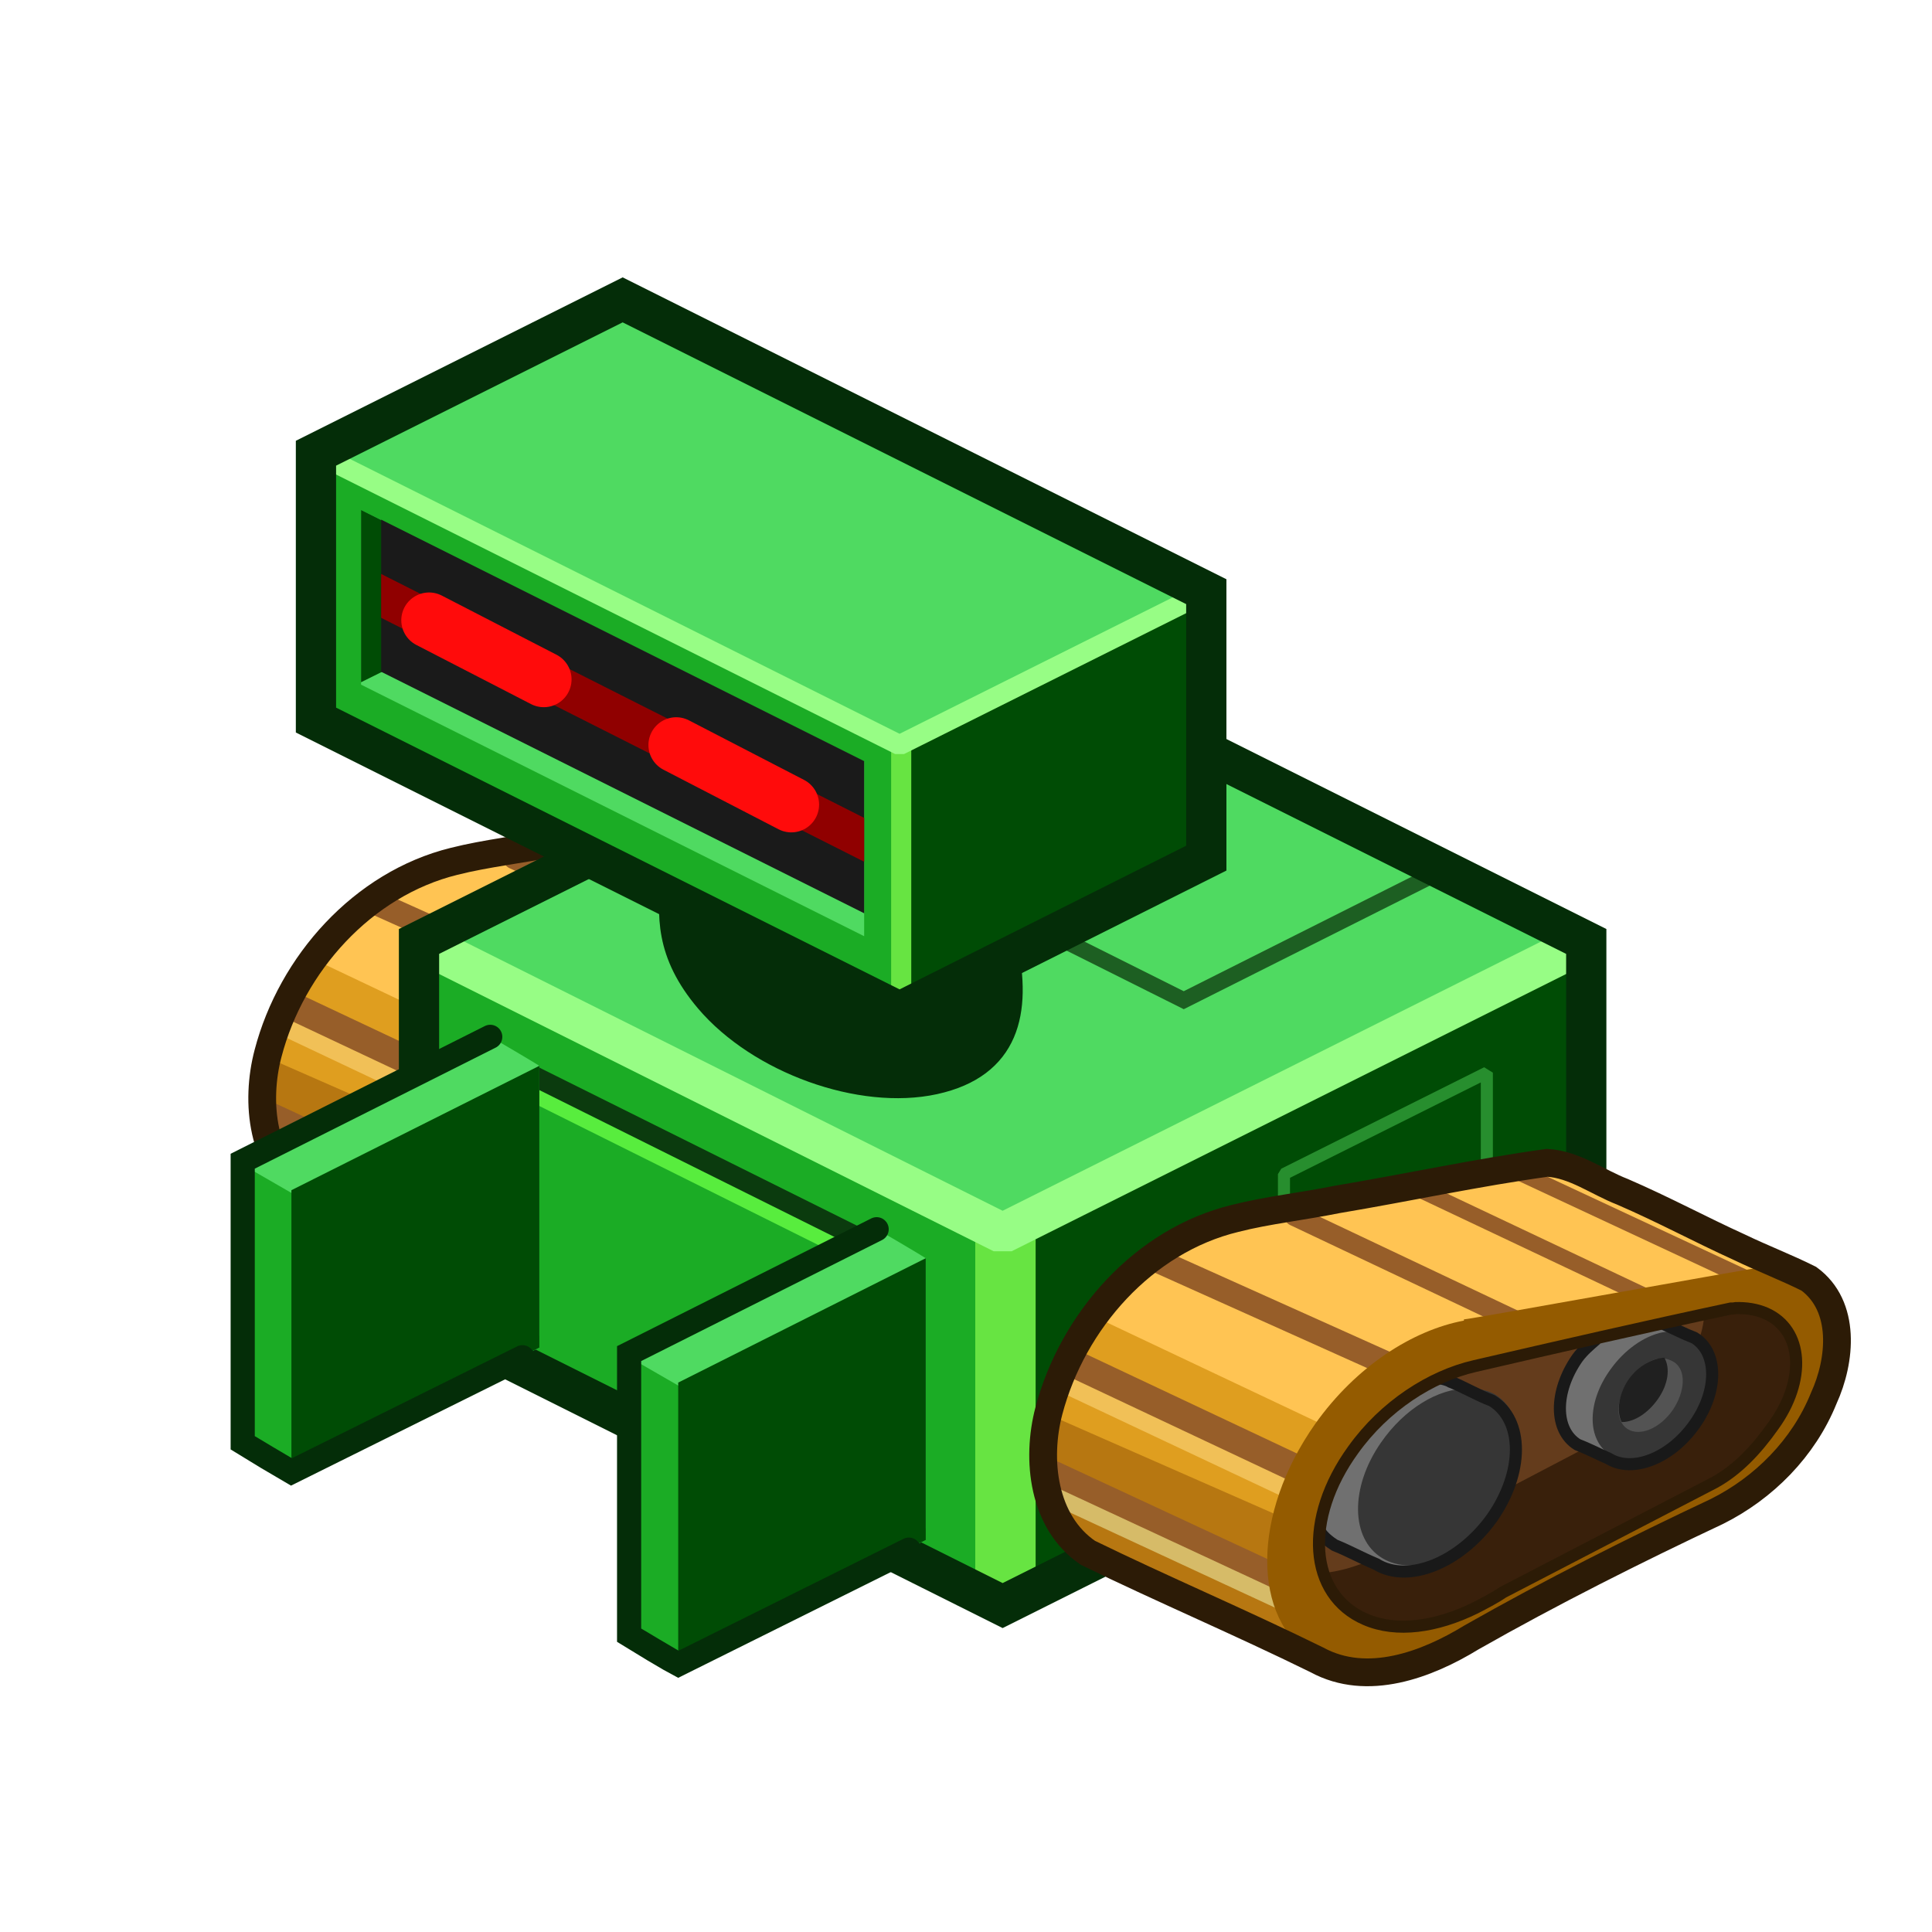 <?xml version="1.0" encoding="UTF-8" standalone="no"?>

<svg xmlns:svg="http://www.w3.org/2000/svg" xmlns="http://www.w3.org/2000/svg" version="1.0" width="100%" height="100%" viewBox="0 0 48 48" id="svg2985" style="display:inline">
<defs id="defs3"/>
<g id="layer3" style="display:inline">
<g id="g2458">
<path d="M 19.03,20.03 C 19.71,20.06 20.29,20.5 20.91,20.75 C 21.95,21.2 22.82,21.67 23.82,22.11 C 24.38,22.38 24.98,22.62 25.53,22.89 C 26.47,23.57 26.34,24.93 25.91,25.86 C 25.4,27.11 24.42,28.09 23.25,28.67 C 21.22,29.63 19.13,30.68 17.16,31.8 C 16.04,32.48 14.56,33.04 13.32,32.36 C 11.44,31.43 9.47,30.61 7.63,29.7 C 6.5,28.95 6.34,27.38 6.66,26.17 C 7.24,23.95 9.01,21.96 11.28,21.4 C 12.07,21.2 12.98,21.1 13.82,20.93 C 15.55,20.64 17.29,20.27 19.03,20.03 L 19.03,20.03 z" id="p3881-2-7" style="fill:#ffc453;fill-opacity:1;fill-rule:nonzero;stroke:none;marker:none;visibility:visible;display:inline;overflow:visible;enable-background:accumulate"/>
<path d="M 18.23,23.92 L 12.76,21.34" id="p4082-6-4" style="fill:none;stroke:#975e29;stroke-width:0.5;stroke-linecap:round;stroke-linejoin:miter;stroke-miterlimit:4;stroke-dasharray:none;stroke-opacity:1;display:inline"/>
<path d="M 7.79,23.83 L 13.92,26.74 C 13.92,26.74 16.58,28.9 18.95,30.83 C 18.35,31.15 17.74,31.47 17.17,31.8 C 16.05,32.48 14.57,33.04 13.32,32.36 C 12.51,31.98 11.69,31.6 10.88,31.2 C 10.85,31.19 10.82,31.18 10.79,31.17 C 10.71,31.13 10.62,31.09 10.54,31.05 C 10.5,31.03 10.45,31.04 10.42,31.02 C 9.49,30.59 8.55,30.15 7.63,29.7 C 6.51,28.95 6.35,27.38 6.67,26.17 C 6.88,25.34 7.27,24.54 7.79,23.83 L 7.79,23.83 z" id="p4122-0-1" style="fill:#df9e1f;fill-opacity:1;fill-rule:nonzero;stroke:none;marker:none;visibility:visible;display:inline;overflow:visible;enable-background:accumulate"/>
<path d="M 6.63,26.27 L 18.1,31.3 C 17.79,31.47 17.47,31.63 17.17,31.8 C 16.05,32.48 14.57,33.04 13.32,32.36 C 12.51,31.98 11.69,31.6 10.88,31.2 C 10.85,31.19 10.82,31.18 10.79,31.17 C 10.71,31.13 10.62,31.09 10.54,31.05 C 10.5,31.03 10.45,31.04 10.42,31.02 C 9.49,30.59 8.55,30.15 7.63,29.7 C 6.54,28.97 6.35,27.46 6.63,26.27 L 6.63,26.27 z" id="p4239-2-9" style="fill:#b77711;fill-opacity:1;stroke:none;display:inline"/>
<path d="M 15.1,25.02 L 9.31,22.42" id="p4080-7-3" style="fill:none;stroke:#975e29;stroke-width:0.60;stroke-linecap:round;stroke-linejoin:miter;stroke-miterlimit:4;stroke-dasharray:none;stroke-opacity:1;display:inline"/>
<path d="M 12.65,28.02 L 7.09,25.39" id="p4078-2-1-7" style="fill:none;stroke:#f1c057;stroke-width:0.69;stroke-linecap:butt;stroke-linejoin:miter;stroke-miterlimit:4;stroke-dasharray:none;stroke-opacity:1;display:inline"/>
<path d="M 12.88,27.64 L 7.32,25.02" id="p4078-5-9" style="fill:none;stroke:#975e29;stroke-width:0.69;stroke-linecap:butt;stroke-linejoin:miter;stroke-miterlimit:4;stroke-dasharray:none;stroke-opacity:1;display:inline"/>
<path d="M 12.49,30.83 L 6.76,28.18" id="p4076-6-9-2" style="fill:none;stroke:#d6bb68;stroke-width:0.60;stroke-linecap:round;stroke-linejoin:miter;stroke-miterlimit:4;stroke-dasharray:none;stroke-opacity:1;display:inline"/>
<path d="M 12.51,30.38 L 6.79,27.72" id="p4076-7-4" style="fill:none;stroke:#975e29;stroke-width:0.60;stroke-linecap:round;stroke-linejoin:miter;stroke-miterlimit:4;stroke-dasharray:none;stroke-opacity:1;display:inline"/>
<path d="M 19.03,20.03 C 19.71,20.06 20.29,20.5 20.91,20.75 C 21.95,21.2 22.82,21.67 23.82,22.11 C 24.38,22.38 24.98,22.62 25.53,22.89 C 26.47,23.57 26.34,24.93 25.91,25.86 C 25.4,27.11 24.42,28.09 23.25,28.67 C 21.22,29.63 19.13,30.68 17.16,31.8 C 16.04,32.48 14.56,33.04 13.32,32.36 C 11.4,31.43 9.45,30.59 7.63,29.7 C 6.5,28.95 6.34,27.38 6.66,26.17 C 7.24,23.95 9.01,21.96 11.28,21.4 C 12.07,21.2 12.98,21.1 13.82,20.93 C 15.55,20.64 17.29,20.27 19.03,20.03 L 19.03,20.03 z" id="p3881-6-0-0" style="fill:none;stroke:#2c1b06;stroke-width:0.69;marker:none;stroke-miterlimit:4;stroke-dasharray:none;stroke-opacity:1;visibility:visible;display:inline;overflow:visible;enable-background:accumulate"/>
</g>
<path d="M 24.91,16.14 L 39.41,23.39 C 39.41,26.66 39.41,29.66 39.41,32.64 L 24.91,39.89 L 10.41,32.64 C 10.41,29.61 10.41,25.88 10.41,23.39 L 24.91,16.14 z" id="p2993-7-32" style="fill:#1bac25;fill-opacity:1;stroke:none;display:inline"/>
<path d="M 34.47,20.93 L 39.41,23.39 L 39.41,32.64 L 24.97,39.86 L 24.97,28.74 L 34.47,20.93 L 34.47,20.93 z" id="p4502-8" style="fill:#004c05;fill-opacity:1;stroke:none"/>
<path d="M 24.91,30.64 L 39.41,23.39 L 24.91,16.14 L 10.41,23.39 L 24.91,30.64 z" id="p2993-7-9-49" style="fill:#4fda61;fill-opacity:1;stroke:none;display:inline"/>
<path d="M 24.98,30.79 L 24.98,39.73" id="p3111-6" style="fill:none;stroke:#67e442;stroke-width:1.5;stroke-linecap:butt;stroke-linejoin:miter;stroke-miterlimit:4;stroke-dasharray:none;stroke-opacity:1"/>
<path d="M 27.32,17.35 L 35.88,21.6 L 29.41,24.85 L 20.85,20.57 L 27.32,17.35 z" id="p2993-7-9-7-0" style="fill:none;stroke:#1d5f22;stroke-width:0.40;stroke-miterlimit:4;stroke-dasharray:none;stroke-opacity:1;display:inline"/>
<path d="M 10.41,23.39 L 24.91,30.64 L 39.41,23.39" id="p2993-7-9-4-0" style="fill:none;stroke:#97fd85;stroke-linejoin:bevel;stroke-opacity:1;display:inline"/>
<path d="M 36.94,29.6 L 36.94,26.65 L 31.9,29.17 L 31.9,31.6" id="p4705-4" style="fill:none;stroke:#278e2e;stroke-width:0.30;stroke-linecap:butt;stroke-linejoin:bevel;stroke-miterlimit:4;stroke-dasharray:none;stroke-opacity:1"/>
<path d="M 24.91,16.14 L 39.41,23.39 C 39.41,26.66 39.41,29.66 39.41,32.64 L 24.91,39.89 L 10.41,32.64 C 10.41,29.61 10.41,25.88 10.41,23.39 L 24.91,16.14 z" id="p2993-7-3-6" style="fill:none;stroke:#042d08;stroke-opacity:1;display:inline"/>
<path d="M 19.29,18.32 C 21.02,18.25 23.09,19.12 24.22,20.45 C 25.22,21.63 25.42,22.73 24.98,23.48 C 25.33,25.14 25.04,26.49 23.22,26.89 C 21.39,27.29 18.86,26.38 17.57,24.86 C 16.57,23.68 16.62,22.73 16.73,21.74 C 16.79,19.92 16.75,18.81 18.57,18.42 C 18.8,18.37 19.04,18.33 19.29,18.32 L 19.29,18.32 z" id="p4109-4" style="fill:#042d08;fill-opacity:1;fill-rule:nonzero;stroke:#042d08;stroke-width:0.60;stroke-linecap:round;stroke-linejoin:miter;marker:none;stroke-miterlimit:4;stroke-dasharray:none;stroke-dashoffset:0;stroke-opacity:1;visibility:visible;display:inline;overflow:visible;enable-background:accumulate"/>
<path d="M 15.47,7.45 L 29.97,14.7 C 29.97,17.38 29.97,19.97 29.97,21.32 L 22.35,25.14 L 7.85,17.89 C 7.85,15.64 7.85,12.93 7.85,11.26 L 15.47,7.45 z" id="p2993-7-9-8-29" style="fill:#1bac25;fill-opacity:1;stroke:none;display:inline"/>
<path d="M 8.97,12.67 L 21.47,18.92 L 21.47,23.26 L 8.97,17.01 L 8.97,12.67 z" id="p2993-7-9-8-8-5-59" style="fill:#4fda61;fill-opacity:1;stroke:none;display:inline"/>
<path d="M 26.69,13.04 L 29.97,14.7 L 29.97,21.32 L 22.38,25.14 L 22.38,17.07 L 22.29,16.76 L 26.69,13.04 z" id="p4170-7" style="fill:#004c05;fill-opacity:1;stroke:none"/>
<path d="M 22.39,18.53 L 22.39,24.77" id="p5148-2" style="fill:none;stroke:#67e442;stroke-width:0.5;stroke-linecap:butt;stroke-linejoin:miter;marker:none;stroke-miterlimit:4;stroke-dasharray:none;stroke-dashoffset:0;stroke-opacity:1;visibility:visible;display:inline;overflow:visible;enable-background:accumulate"/>
<path d="M 15.48,7.45 L 29.98,14.7 L 22.35,18.51 L 7.85,11.26 L 15.48,7.45 z" id="p2993-7-9-8-8-51" style="fill:#4fda61;fill-opacity:1;stroke:none;display:inline"/>
<path d="M 29.98,14.7 L 22.35,18.51 L 7.85,11.26" id="p2993-7-9-8-8-57-9" style="fill:none;stroke:#97fd85;stroke-width:0.5;stroke-linecap:butt;stroke-linejoin:bevel;marker:none;stroke-miterlimit:4;stroke-dasharray:none;stroke-dashoffset:0;stroke-opacity:1;visibility:visible;display:inline;overflow:visible;enable-background:accumulate"/>
<path d="M 15.47,7.45 L 29.97,14.7 C 29.97,17.38 29.97,19.97 29.97,21.32 L 22.35,25.14 L 7.85,17.89 C 7.85,15.64 7.85,12.93 7.85,11.26 L 15.47,7.45 z" id="p2993-7-9-8-2-6" style="fill:none;stroke:#042d08;stroke-width:1;stroke-linecap:butt;stroke-linejoin:miter;marker:none;stroke-miterlimit:4;stroke-dasharray:none;stroke-dashoffset:0;stroke-opacity:1;visibility:visible;display:inline;overflow:visible;enable-background:accumulate"/>
<path d="M 8.97,12.67 L 13.26,14.82 L 8.97,16.95 L 8.97,12.67 z" id="p2993-7-9-8-8-5-5-0" style="fill:#004c05;fill-opacity:1;stroke:none;display:inline"/>
<path d="M 21.47,31.22 L 12.96,26.98" id="p5229-8-1" style="fill:none;stroke:#58ed3e;stroke-width:0.5;stroke-linecap:butt;stroke-linejoin:miter;stroke-miterlimit:4;stroke-dasharray:none;stroke-opacity:1;display:inline"/>
<path d="M 21.78,30.54 C 21.83,30.56 22.93,31.21 23,31.26 L 23,38.26 L 16.85,41.35 C 16.77,41.31 15.69,40.67 15.63,40.63 L 15.63,33.63 L 21.78,30.54 z" id="p4502-0-2-8" style="fill:#4fda61;fill-opacity:1;stroke:none;display:inline"/>
<path d="M 15.63,33.72 L 23,37.97 L 23,38.26 L 16.85,41.35 C 16.77,41.31 15.69,40.67 15.63,40.63 L 15.63,33.72 z" id="p4925-8" style="fill:#1bac25;fill-opacity:1;fill-rule:nonzero;stroke:none;marker:none;visibility:visible;display:inline;overflow:visible;enable-background:accumulate"/>
<path d="M 23,31.26 L 23,38.26 L 16.85,41.35 L 16.85,34.35 L 23,31.26 z" id="p4502-0-7" style="fill:#004c05;fill-opacity:1;stroke:none;display:inline"/>
<path d="M 21.35,30.76 L 12.83,26.52" id="p5229-81" style="fill:none;stroke:#0b3b0e;stroke-width:0.5;stroke-linecap:butt;stroke-linejoin:miter;stroke-miterlimit:4;stroke-dasharray:none;stroke-opacity:1"/>
<path d="M 22.58,38.5 L 16.85,41.35 C 16.77,41.31 15.69,40.67 15.63,40.63 L 15.63,33.63 L 21.78,30.54" id="p4502-0-2-0-6" style="fill:none;stroke:#042d08;stroke-width:0.60;stroke-linecap:round;stroke-miterlimit:4;stroke-dasharray:none;stroke-opacity:1;display:inline"/>
<path d="M 12.18,25.76 C 12.23,25.78 13.33,26.43 13.4,26.48 L 13.4,33.48 L 7.24,36.57 C 7.17,36.53 6.09,35.89 6.03,35.85 L 6.03,28.85 L 12.18,25.76 z" id="p4502-0-2-4-0" style="fill:#4fda61;fill-opacity:1;stroke:none;display:inline"/>
<path d="M 6.03,28.94 L 13.4,33.19 L 13.4,33.48 L 7.24,36.57 C 7.17,36.53 6.09,35.89 6.03,35.85 L 6.03,28.94 z" id="p4925-0-0" style="fill:#1bac25;fill-opacity:1;fill-rule:nonzero;stroke:none;marker:none;visibility:visible;display:inline;overflow:visible;enable-background:accumulate"/>
<path d="M 13.4,26.48 L 13.4,33.48 L 7.24,36.57 L 7.24,29.57 L 13.4,26.48 L 13.4,26.48 z" id="p4502-0-1-2" style="fill:#004c05;fill-opacity:1;stroke:none;display:inline"/>
<path d="M 12.98,33.72 L 7.24,36.57 C 7.17,36.53 6.09,35.89 6.03,35.85 L 6.03,28.85 L 12.18,25.76" id="p4502-0-2-0-9-1" style="fill:none;stroke:#042d08;stroke-width:0.60;stroke-linecap:round;stroke-miterlimit:4;stroke-dasharray:none;stroke-opacity:1;display:inline"/>
<path d="M 9.47,12.91 L 21.47,18.91 L 21.47,22.69 L 9.47,16.69 L 9.47,12.91 z" id="p2993-7-9-8-8-5-9-2" style="fill:#1a1a1a;fill-opacity:1;stroke:none;display:inline"/>
<path d="M 9.47,14.26 L 21.47,20.32 L 21.47,21.41 L 9.47,15.35 L 9.47,14.26 z" id="p5068-5" style="fill:#900000;fill-opacity:1;stroke:none;marker:none;visibility:visible"/>
<path d="M 13.51,16.88 L 10.66,15.41" id="p5093-4" style="fill:none;stroke:#ff0b0b;stroke-width:1.38;stroke-linecap:round;stroke-linejoin:miter;stroke-miterlimit:4;stroke-dasharray:none;stroke-opacity:1"/>
<path d="M 19.66,19.99 L 16.8,18.51" id="p5093-1-8" style="fill:none;stroke:#ff0b0b;stroke-width:1.38;stroke-linecap:round;stroke-linejoin:miter;stroke-miterlimit:4;stroke-dasharray:none;stroke-opacity:1;display:inline"/>
<g id="g2493">
<path d="M 38.44,28.89 C 39.12,28.93 39.69,29.37 40.31,29.61 C 41.35,30.06 42.23,30.54 43.22,30.99 C 43.78,31.26 44.38,31.49 44.94,31.77 C 45.87,32.45 45.74,33.8 45.31,34.74 C 44.81,35.98 43.82,36.97 42.66,37.55 C 40.62,38.51 38.53,39.56 36.56,40.68 C 35.45,41.36 33.97,41.92 32.72,41.24 C 30.84,40.31 28.87,39.49 27.03,38.58 C 25.91,37.82 25.74,36.26 26.06,35.05 C 26.65,32.82 28.41,30.82 30.69,30.27 C 31.47,30.07 32.38,29.97 33.22,29.8 C 34.95,29.51 36.7,29.13 38.44,28.89 L 38.44,28.89 z" id="p3881-3" style="fill:#ffc453;fill-opacity:1;fill-rule:nonzero;stroke:none;marker:none;visibility:visible;display:inline;overflow:visible;enable-background:accumulate"/>
<path d="M 40.95,32.24 L 35.18,29.51" id="p4084-7" style="fill:none;stroke:#975e29;stroke-width:0.40;stroke-linecap:butt;stroke-linejoin:miter;stroke-miterlimit:4;stroke-dasharray:none;stroke-opacity:1"/>
<path d="M 43.36,31.75 L 37.51,29.02" id="p4084-9-0" style="fill:none;stroke:#975e29;stroke-width:0.40;stroke-linecap:round;stroke-linejoin:miter;stroke-miterlimit:4;stroke-dasharray:none;stroke-opacity:1;display:inline"/>
<path d="M 37.63,32.8 L 32.16,30.21" id="p4082-64" style="fill:none;stroke:#975e29;stroke-width:0.5;stroke-linecap:round;stroke-linejoin:miter;stroke-miterlimit:4;stroke-dasharray:none;stroke-opacity:1"/>
<path d="M 27.19,32.71 L 33.32,35.61 C 33.32,35.61 35.98,37.77 38.35,39.71 C 37.75,40.02 37.15,40.35 36.57,40.68 C 35.45,41.36 33.97,41.92 32.72,41.24 C 31.92,40.86 31.1,40.47 30.29,40.08 C 30.26,40.07 30.22,40.06 30.19,40.05 C 30.11,40.01 30.03,39.97 29.94,39.93 C 29.9,39.91 29.86,39.92 29.82,39.89 C 28.9,39.46 27.95,39.03 27.04,38.58 C 25.91,37.82 25.75,36.26 26.07,35.05 C 26.29,34.22 26.68,33.41 27.19,32.71 z" id="p4122-1" style="fill:#df9e1f;fill-opacity:1;fill-rule:nonzero;stroke:none;marker:none;visibility:visible;display:inline;overflow:visible;enable-background:accumulate"/>
<path d="M 26.04,35.14 L 37.51,40.18 C 37.19,40.34 36.87,40.5 36.57,40.68 C 35.45,41.36 33.97,41.92 32.72,41.24 C 31.92,40.86 31.1,40.47 30.29,40.08 C 30.26,40.07 30.22,40.06 30.19,40.05 C 30.11,40.01 30.03,39.97 29.94,39.93 C 29.9,39.91 29.86,39.92 29.82,39.89 C 28.9,39.46 27.95,39.03 27.04,38.58 C 25.94,37.84 25.75,36.34 26.04,35.14 z" id="p4239-0" style="fill:#b77711;fill-opacity:1;stroke:none"/>
<path d="M 34.5,33.9 L 28.71,31.3" id="p4080-1" style="fill:none;stroke:#975e29;stroke-width:0.60;stroke-linecap:round;stroke-linejoin:miter;stroke-miterlimit:4;stroke-dasharray:none;stroke-opacity:1"/>
<path d="M 32.05,36.89 L 26.49,34.27" id="p4078-2-15" style="fill:none;stroke:#f1c057;stroke-width:0.69;stroke-linecap:butt;stroke-linejoin:miter;stroke-miterlimit:4;stroke-dasharray:none;stroke-opacity:1;display:inline"/>
<path d="M 32.28,36.52 L 26.72,33.9" id="p4078-3" style="fill:none;stroke:#975e29;stroke-width:0.69;stroke-linecap:butt;stroke-linejoin:miter;stroke-miterlimit:4;stroke-dasharray:none;stroke-opacity:1"/>
<path d="M 31.89,39.71 L 26.16,37.05" id="p4076-6-1" style="fill:none;stroke:#d6bb68;stroke-width:0.60;stroke-linecap:round;stroke-linejoin:miter;stroke-miterlimit:4;stroke-dasharray:none;stroke-opacity:1;display:inline"/>
<path d="M 31.91,39.26 L 26.19,36.6" id="p4076-0" style="fill:none;stroke:#975e29;stroke-width:0.60;stroke-linecap:round;stroke-linejoin:miter;stroke-miterlimit:4;stroke-dasharray:none;stroke-opacity:1"/>
<path d="M 43.99,31.47 C 44.31,31.47 44.61,31.56 44.87,31.72 C 45.91,32.36 45.88,34.08 44.84,35.56 C 44.28,36.36 43.69,36.98 43.02,37.35 L 36.68,40.59 C 36.41,40.79 36.12,40.93 35.84,41.06 C 34.69,41.62 33.53,41.73 32.65,41.19 C 31.08,40.21 31.1,37.61 32.68,35.37 C 33.69,33.95 35.09,33.05 36.37,32.81 L 36.37,32.78 C 36.63,32.76 43.61,31.49 43.87,31.47 C 43.89,31.47 43.91,31.47 43.93,31.47 C 43.95,31.47 43.97,31.47 43.99,31.47 L 43.99,31.47 z" id="p3881-5-4" style="fill:#945b00;fill-opacity:1;fill-rule:nonzero;stroke:none;marker:none;visibility:visible;display:inline;overflow:visible;enable-background:accumulate"/>
<path d="M 43.11,32.5 C 43.38,32.49 43.64,32.53 43.87,32.63 C 44.8,33.04 44.88,34.29 44.06,35.42 C 43.63,36.03 43.16,36.52 42.6,36.83 L 37.34,39.56 C 37.12,39.71 36.88,39.83 36.65,39.95 C 35.69,40.42 34.7,40.57 33.92,40.23 C 32.51,39.62 32.38,37.73 33.62,36.02 C 34.4,34.93 35.55,34.19 36.64,33.94 L 36.64,33.91 C 36.86,33.88 42.78,32.54 43,32.51 C 43.02,32.51 43.04,32.51 43.06,32.51 C 43.07,32.51 43.09,32.5 43.11,32.5 L 43.11,32.5 z" id="p3881-5-7-7" style="fill:#39200b;fill-opacity:1;fill-rule:nonzero;stroke:none;marker:none;visibility:visible;display:inline;overflow:visible;enable-background:accumulate"/>
<path d="M 42.34,32.68 C 42.31,33.12 42.13,33.6 41.78,34.08 C 41.34,34.69 40.87,35.18 40.31,35.49 L 35.06,38.24 C 34.84,38.39 34.61,38.5 34.37,38.61 C 33.88,38.86 33.36,39.04 32.87,39.08 C 32.6,38.23 32.85,37.09 33.62,36.02 C 34.41,34.93 35.54,34.18 36.62,33.93 C 36.82,33.9 41.2,32.92 42.34,32.68 L 42.34,32.68 z" id="p3881-5-7-4-0" style="fill:#643c1c;fill-opacity:1;fill-rule:nonzero;stroke:none;marker:none;visibility:visible;display:inline;overflow:visible;enable-background:accumulate"/>
<path d="M 38.44,28.89 C 39.12,28.93 39.69,29.37 40.31,29.61 C 41.35,30.06 42.23,30.54 43.22,30.99 C 43.78,31.26 44.38,31.49 44.94,31.77 C 45.87,32.45 45.74,33.8 45.31,34.74 C 44.81,35.98 43.82,36.97 42.66,37.55 C 40.62,38.51 38.53,39.56 36.56,40.68 C 35.45,41.36 33.97,41.92 32.72,41.24 C 30.81,40.3 28.85,39.47 27.03,38.58 C 25.91,37.82 25.74,36.26 26.06,35.05 C 26.65,32.82 28.41,30.82 30.69,30.27 C 31.47,30.07 32.38,29.97 33.22,29.8 C 34.95,29.51 36.7,29.13 38.44,28.89 L 38.44,28.89 z" id="p3881-6-4" style="fill:none;stroke:#2c1b06;stroke-width:0.69;marker:none;stroke-miterlimit:4;stroke-dasharray:none;stroke-opacity:1;visibility:visible;display:inline;overflow:visible;enable-background:accumulate"/>
<path d="M 41.32,32.89 C 41.55,32.99 41.84,33.14 42.1,33.24 C 42.68,33.6 42.69,34.56 42.1,35.39 C 41.51,36.23 40.56,36.6 39.97,36.24 C 39.68,36.11 39.45,35.99 39.19,35.89 C 38.61,35.53 38.61,34.57 39.19,33.74 C 39.33,33.55 39.5,33.41 39.66,33.27 C 40.22,33.14 40.76,33.02 41.32,32.89 L 41.32,32.89 z" id="p3881-7-3-7-3" style="fill:#707070;fill-opacity:1;fill-rule:nonzero;stroke:none;marker:none;visibility:visible;display:inline;overflow:visible;enable-background:accumulate"/>
<path d="M 41.31,33.10 C 40.85,33.19 40.35,33.54 40,34.04 C 39.42,34.85 39.43,35.78 40,36.14 C 40.56,36.49 41.48,36.13 42.06,35.32 C 42.63,34.52 42.66,33.58 42.09,33.23 C 41.88,33.10 41.58,33.05 41.31,33.10 z" id="p3881-7-3-6" style="fill:#363636;fill-opacity:1;fill-rule:nonzero;stroke:none;marker:none;visibility:visible;display:inline;overflow:visible;enable-background:accumulate"/>
<path d="M 35.76,34.24 C 35.85,34.26 35.96,34.28 36.04,34.33 C 36.35,34.45 36.72,34.67 37.07,34.8 C 37.86,35.29 37.86,36.58 37.07,37.71 C 36.27,38.83 34.98,39.35 34.19,38.86 C 33.79,38.69 33.51,38.53 33.16,38.39 C 33.02,38.3 32.88,38.19 32.79,38.05 C 32.85,37.41 33.14,36.7 33.63,36.02 C 34.2,35.22 34.96,34.61 35.76,34.24 z" id="p3881-7-3-7-7-0" style="fill:#707070;fill-opacity:1;fill-rule:nonzero;stroke:none;marker:none;visibility:visible;display:inline;overflow:visible;enable-background:accumulate"/>
<path d="M 36.46,34.5 C 35.74,34.49 34.89,35.00 34.31,35.84 C 33.53,36.96 33.56,38.24 34.34,38.71 C 35.12,39.19 36.38,38.68 37.15,37.56 C 37.93,36.44 37.93,35.13 37.15,34.65 C 36.96,34.53 36.70,34.50 36.46,34.5 z" id="p3881-7-3-8-5" style="fill:#363636;fill-opacity:1;fill-rule:nonzero;stroke:none;marker:none;visibility:visible;display:inline;overflow:visible;enable-background:accumulate"/>
<path d="M 41.32,32.89 C 41.55,32.99 41.84,33.14 42.1,33.24 C 42.68,33.6 42.69,34.56 42.1,35.39 C 41.51,36.23 40.56,36.6 39.97,36.24 C 39.68,36.11 39.45,35.99 39.19,35.89 C 38.61,35.53 38.61,34.57 39.19,33.74 C 39.33,33.55 39.5,33.41 39.66,33.27" id="p3881-7-3-7-9-7" style="fill:none;stroke:#191919;stroke-width:0.30;marker:none;stroke-miterlimit:4;stroke-dasharray:none;stroke-opacity:1;visibility:visible;display:inline;overflow:visible;enable-background:accumulate"/>
<path d="M 35.76,34.24 C 35.85,34.26 35.96,34.28 36.04,34.33 C 36.35,34.45 36.72,34.67 37.07,34.8 C 37.86,35.29 37.86,36.58 37.07,37.71 C 36.27,38.83 34.98,39.35 34.19,38.86 C 33.79,38.69 33.51,38.53 33.16,38.39 C 33.02,38.3 32.88,38.19 32.79,38.05" id="p3881-7-3-7-7-7-5" style="fill:none;stroke:#191919;stroke-width:0.30;marker:none;stroke-miterlimit:4;stroke-dasharray:none;stroke-opacity:1;visibility:visible;display:inline;overflow:visible;enable-background:accumulate"/>
<path d="M 43.11,32.5 C 43.38,32.49 43.64,32.53 43.87,32.63 C 44.8,33.04 44.88,34.29 44.06,35.42 C 43.63,36.03 43.16,36.52 42.6,36.83 L 37.34,39.56 C 37.12,39.71 36.88,39.83 36.65,39.95 C 35.69,40.42 34.7,40.57 33.92,40.23 C 32.51,39.62 32.38,37.73 33.62,36.02 C 34.4,34.93 35.55,34.19 36.64,33.94 C 38.71,33.46 40.89,32.96 43,32.51 C 43.02,32.51 43.04,32.51 43.06,32.51 C 43.07,32.51 43.09,32.5 43.11,32.5 L 43.11,32.5 z" id="p3881-5-7-8-6" style="fill:none;stroke:#2c1b06;stroke-width:0.30;marker:none;stroke-miterlimit:4;stroke-dasharray:none;stroke-opacity:1;visibility:visible;display:inline;overflow:visible;enable-background:accumulate"/>
<path d="M 41.31,33.75 C 41.02,33.74 40.70,33.96 40.46,34.31 C 40.15,34.77 40.12,35.29 40.43,35.5 C 40.74,35.70 41.24,35.49 41.56,35.03 C 41.87,34.57 41.90,34.04 41.59,33.84 C 41.51,33.79 41.40,33.75 41.31,33.75 z" id="p3881-7-3-1-4" style="fill:#535353;fill-opacity:1;fill-rule:nonzero;stroke:none;marker:none;visibility:visible;display:inline;overflow:visible;enable-background:accumulate"/>
<path d="M 41.35,33.73 C 41.50,33.99 41.45,34.39 41.19,34.76 C 40.95,35.10 40.62,35.32 40.32,35.33 C 40.31,35.33 40.30,35.33 40.29,35.33 C 40.15,35.06 40.22,34.62 40.47,34.26 C 40.71,33.93 41.05,33.75 41.35,33.73 L 41.35,33.73 z" id="p3881-7-3-1-6-7" style="fill:#202020;fill-opacity:1;fill-rule:nonzero;stroke:none;marker:none;visibility:visible;display:inline;overflow:visible;enable-background:accumulate"/>
</g>
</g>
</svg>
